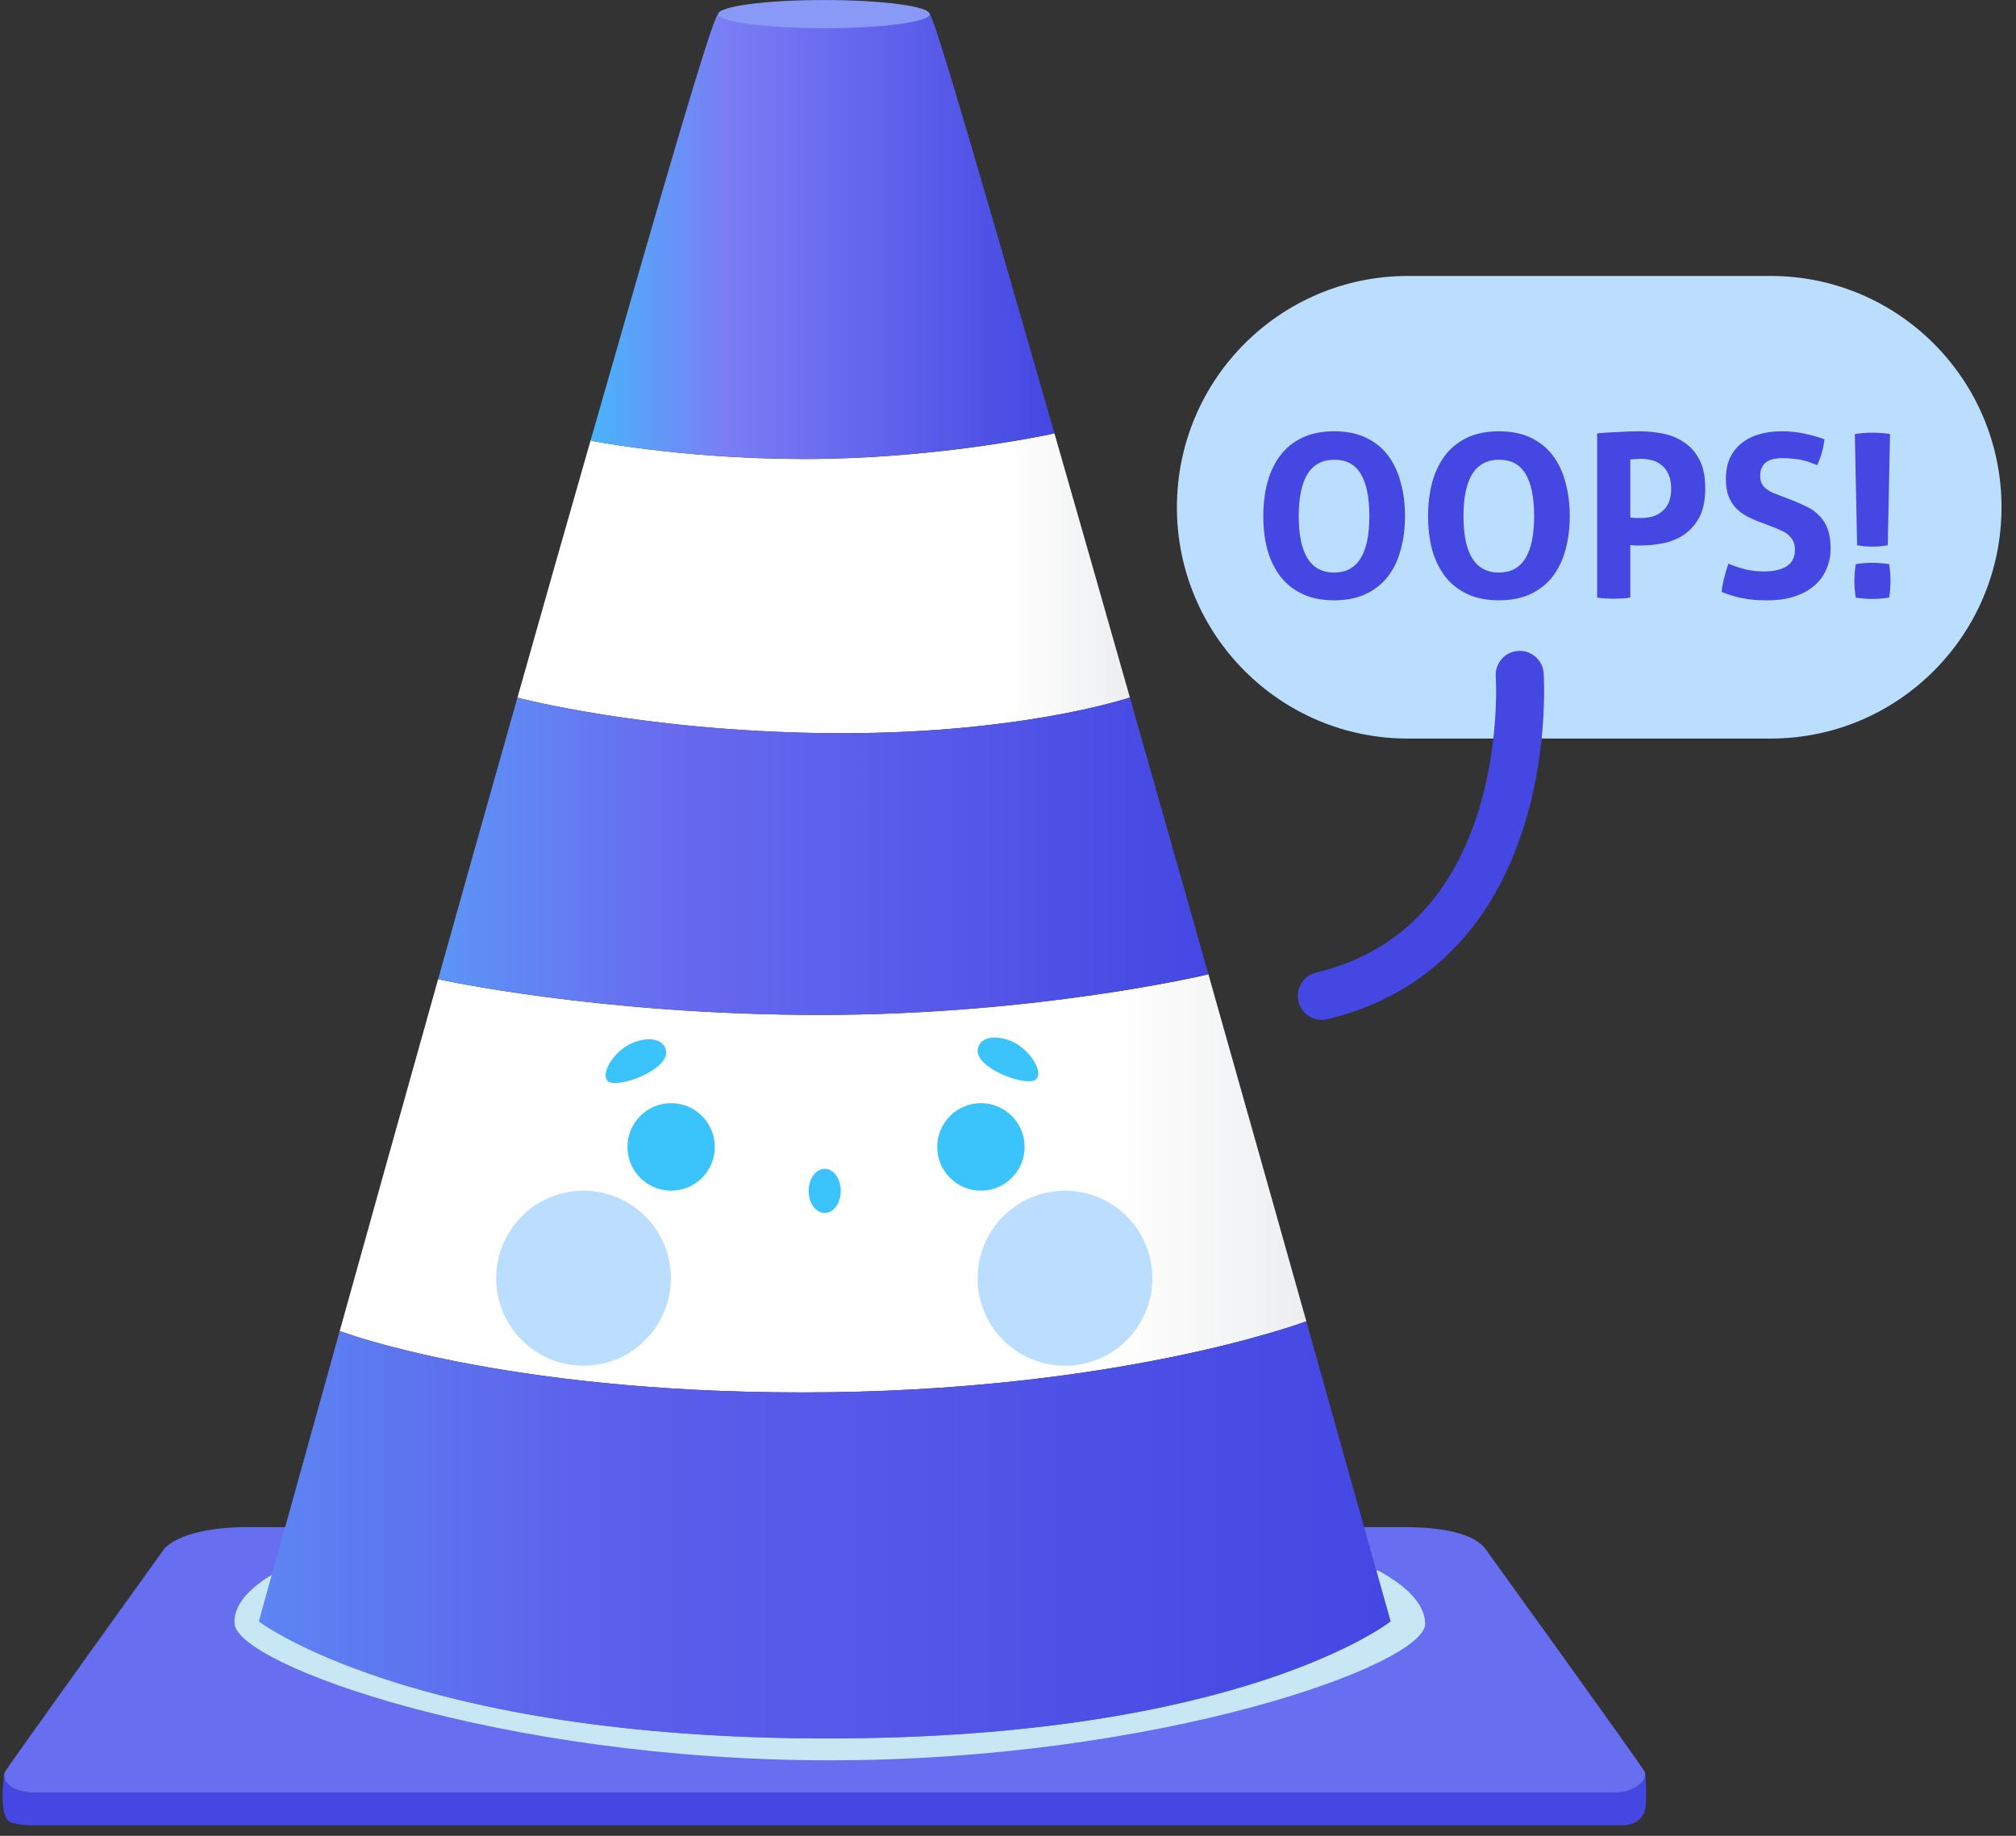 <svg width="112" height="102" viewBox="0 0 112 102" fill="none" xmlns="http://www.w3.org/2000/svg">
    <rect x="0" y="0" width="112" height="102" fill="#333333" stroke="none"/>
    <defs>
        <linearGradient id="paint0_linear_640_24470" x1="28.747" y1="32.408" x2="62.772"
            y2="32.408" gradientUnits="userSpaceOnUse">
            <stop stop-color="white" />
            <stop offset="0.799" stop-color="white" />
            <stop offset="1" stop-color="#EDEEF0" />
        </linearGradient>
        <linearGradient id="paint1_linear_640_24470" x1="18.87" y1="65.745" x2="72.577"
            y2="65.745" gradientUnits="userSpaceOnUse">
            <stop stop-color="white" />
            <stop offset="0.799" stop-color="white" />
            <stop offset="1" stop-color="#EDEEF0" />
        </linearGradient>
        <linearGradient id="paint2_linear_640_24470" x1="30.712" y1="12.898" x2="58.58"
            y2="12.898" gradientUnits="userSpaceOnUse">
            <stop stop-color="#3BC3FC" />
            <stop offset="0.346" stop-color="#7B7DF5" />
            <stop offset="1" stop-color="#4447E2" />
        </linearGradient>
        <linearGradient id="paint3_linear_640_24470" x1="20.854" y1="47.568" x2="67.132"
            y2="47.571" gradientUnits="userSpaceOnUse">
            <stop stop-color="#59A1F8" />
            <stop offset="0.346" stop-color="#686BEF" />
            <stop offset="1" stop-color="#4447E2" />
        </linearGradient>
        <linearGradient id="paint4_linear_640_24470" x1="9.263" y1="84.999" x2="77.253"
            y2="85.004" gradientUnits="userSpaceOnUse">
            <stop stop-color="#5D90F5" />
            <stop offset="0.346" stop-color="#5D60EB" />
            <stop offset="1" stop-color="#4447E2" />
        </linearGradient>
    </defs>
    <path
        d="M111.195 28.184C111.195 35.282 105.452 41.035 98.367 41.035H78.212C71.127 41.035 65.384 35.282 65.384 28.184C65.384 21.087 71.127 15.333 78.212 15.333H98.367C105.452 15.333 111.195 21.087 111.195 28.184Z"
        fill="#BBDEFF" />
    <path
        d="M74.12 33.354C73.438 33.354 72.85 33.236 72.353 33C71.857 32.764 71.449 32.44 71.13 32.027C70.81 31.605 70.57 31.113 70.411 30.548C70.259 29.975 70.184 29.352 70.184 28.677C70.184 28.003 70.259 27.38 70.411 26.807C70.57 26.225 70.81 25.724 71.13 25.303C71.449 24.881 71.857 24.553 72.353 24.317C72.85 24.081 73.438 23.963 74.12 23.963C74.801 23.963 75.39 24.081 75.886 24.317C76.382 24.553 76.79 24.881 77.109 25.303C77.429 25.724 77.665 26.225 77.816 26.807C77.976 27.38 78.056 28.003 78.056 28.677C78.056 29.352 77.976 29.975 77.816 30.548C77.665 31.113 77.429 31.605 77.109 32.027C76.79 32.44 76.382 32.764 75.886 33C75.39 33.236 74.801 33.354 74.12 33.354ZM74.12 31.812C75.423 31.812 76.075 30.767 76.075 28.677C76.075 27.633 75.915 26.849 75.596 26.326C75.284 25.804 74.797 25.543 74.132 25.543C72.812 25.543 72.152 26.588 72.152 28.677C72.152 30.767 72.808 31.812 74.12 31.812Z"
        fill="#4447E2" />
    <path
        d="M83.273 33.354C82.592 33.354 82.003 33.236 81.507 33C81.011 32.764 80.603 32.44 80.283 32.027C79.964 31.605 79.724 31.113 79.564 30.548C79.413 29.975 79.337 29.352 79.337 28.677C79.337 28.003 79.413 27.38 79.564 26.807C79.724 26.225 79.964 25.724 80.283 25.303C80.603 24.881 81.011 24.553 81.507 24.317C82.003 24.081 82.592 23.963 83.273 23.963C83.955 23.963 84.543 24.081 85.04 24.317C85.536 24.553 85.944 24.881 86.263 25.303C86.583 25.724 86.818 26.225 86.97 26.807C87.129 27.38 87.209 28.003 87.209 28.677C87.209 29.352 87.129 29.975 86.97 30.548C86.818 31.113 86.583 31.605 86.263 32.027C85.944 32.44 85.536 32.764 85.04 33C84.543 33.236 83.955 33.354 83.273 33.354ZM83.273 31.812C84.577 31.812 85.229 30.767 85.229 28.677C85.229 27.633 85.069 26.849 84.749 26.326C84.438 25.804 83.95 25.543 83.286 25.543C81.966 25.543 81.305 26.588 81.305 28.677C81.305 30.767 81.961 31.812 83.273 31.812Z"
        fill="#4447E2" />
    <path
        d="M88.731 24.077C89.118 24.043 89.509 24.018 89.904 24.001C90.299 23.976 90.699 23.963 91.102 23.963C91.523 23.963 91.948 24.005 92.377 24.089C92.814 24.174 93.205 24.334 93.55 24.57C93.903 24.797 94.189 25.117 94.408 25.53C94.626 25.943 94.736 26.478 94.736 27.135C94.736 27.793 94.626 28.328 94.408 28.741C94.189 29.145 93.907 29.465 93.562 29.701C93.218 29.937 92.831 30.097 92.402 30.181C91.981 30.266 91.565 30.308 91.153 30.308C91.043 30.308 90.938 30.308 90.838 30.308C90.745 30.299 90.657 30.291 90.573 30.283V33.202C90.413 33.228 90.257 33.244 90.106 33.253C89.954 33.261 89.807 33.266 89.664 33.266C89.53 33.266 89.382 33.261 89.223 33.253C89.063 33.244 88.899 33.228 88.731 33.202V24.077ZM90.573 28.753C90.674 28.77 90.766 28.779 90.85 28.779C90.943 28.779 91.052 28.779 91.178 28.779C91.388 28.779 91.594 28.753 91.796 28.703C91.998 28.644 92.175 28.551 92.326 28.425C92.486 28.298 92.612 28.134 92.705 27.932C92.797 27.721 92.843 27.464 92.843 27.161C92.843 26.849 92.797 26.588 92.705 26.377C92.612 26.158 92.486 25.985 92.326 25.859C92.175 25.724 91.998 25.631 91.796 25.581C91.594 25.522 91.388 25.492 91.178 25.492C91.086 25.492 90.997 25.497 90.913 25.505C90.838 25.505 90.724 25.513 90.573 25.53V28.753Z"
        fill="#4447E2" />
    <path
        d="M97.738 28.993C97.452 28.884 97.196 28.766 96.969 28.64C96.742 28.505 96.548 28.349 96.388 28.172C96.229 27.986 96.103 27.767 96.01 27.515C95.926 27.262 95.884 26.958 95.884 26.605C95.884 26.175 95.955 25.796 96.098 25.467C96.25 25.138 96.46 24.864 96.729 24.645C96.998 24.418 97.322 24.249 97.7 24.14C98.079 24.022 98.504 23.963 98.975 23.963C99.403 23.963 99.803 24.001 100.173 24.077C100.552 24.152 100.947 24.262 101.359 24.405C101.308 24.894 101.174 25.374 100.955 25.846C100.829 25.796 100.699 25.745 100.564 25.695C100.438 25.644 100.299 25.602 100.148 25.568C100.005 25.534 99.841 25.509 99.656 25.492C99.471 25.467 99.261 25.454 99.025 25.454C98.882 25.454 98.735 25.467 98.584 25.492C98.441 25.517 98.31 25.564 98.192 25.631C98.075 25.699 97.978 25.8 97.902 25.935C97.827 26.061 97.789 26.23 97.789 26.44C97.789 26.609 97.818 26.752 97.877 26.87C97.936 26.98 98.016 27.076 98.117 27.161C98.218 27.236 98.331 27.304 98.457 27.363C98.584 27.413 98.71 27.464 98.836 27.515L99.593 27.805C99.912 27.932 100.203 28.062 100.463 28.197C100.724 28.332 100.943 28.5 101.119 28.703C101.304 28.896 101.447 29.137 101.548 29.423C101.649 29.701 101.7 30.047 101.7 30.46C101.7 30.889 101.62 31.281 101.46 31.635C101.308 31.989 101.086 32.292 100.791 32.545C100.497 32.798 100.131 32.996 99.694 33.139C99.265 33.282 98.769 33.354 98.205 33.354C97.927 33.354 97.679 33.346 97.461 33.329C97.242 33.312 97.032 33.282 96.83 33.24C96.636 33.206 96.443 33.16 96.25 33.101C96.056 33.042 95.854 32.971 95.644 32.886C95.669 32.642 95.716 32.389 95.783 32.128C95.85 31.858 95.93 31.589 96.023 31.319C96.376 31.462 96.708 31.572 97.019 31.648C97.33 31.715 97.663 31.749 98.016 31.749C98.546 31.749 98.962 31.652 99.265 31.458C99.567 31.256 99.719 30.953 99.719 30.548C99.719 30.346 99.681 30.177 99.605 30.043C99.538 29.908 99.446 29.794 99.328 29.701C99.219 29.608 99.092 29.533 98.949 29.474C98.806 29.406 98.659 29.343 98.508 29.284L97.738 28.993Z"
        fill="#4447E2" />
    <path
        d="M103.047 24.115C103.375 24.064 103.699 24.039 104.018 24.039C104.346 24.039 104.674 24.064 105.002 24.115L104.876 30.295C104.582 30.346 104.3 30.371 104.031 30.371C103.745 30.371 103.459 30.346 103.173 30.295L103.047 24.115ZM103.097 33.202C103.047 32.891 103.022 32.583 103.022 32.28C103.022 31.976 103.047 31.665 103.097 31.344C103.409 31.294 103.716 31.268 104.018 31.268C104.321 31.268 104.632 31.294 104.952 31.344C105.002 31.665 105.028 31.972 105.028 32.267C105.028 32.579 105.002 32.891 104.952 33.202C104.632 33.253 104.325 33.278 104.031 33.278C103.72 33.278 103.409 33.253 103.097 33.202Z"
        fill="#4447E2" />
    <path
        d="M91.403 98.632C91.403 98.632 91.501 99.468 91.429 100.31C91.333 101.447 90.198 101.412 90.198 101.412H1.723C1.723 101.412 0.654 101.412 0.414 101.114C-0.056 100.529 0.233 98.591 0.233 98.591C0.176 99.017 0.683 99.544 1.771 99.589H89.878C90.576 99.589 91.375 99.096 91.4 98.632H91.403Z"
        fill="#4447E2" />
    <path
        d="M91.35 98.407C91.391 98.48 91.407 98.556 91.4 98.632C91.375 99.096 90.576 99.588 89.878 99.588H1.771C0.683 99.544 0.176 99.017 0.233 98.591C0.243 98.528 0.265 98.464 0.3 98.407C0.563 97.968 9.138 86.033 9.138 86.033C10.209 84.955 12.772 84.848 13.586 84.848H78.06C78.872 84.848 81.618 84.895 82.506 86.033C82.506 86.033 91.061 97.892 91.35 98.407Z"
        fill="#676EEF" />
    <path
        d="M79.176 90.21C79.21 92.497 64.368 97.804 46.102 97.804C27.834 97.804 13.168 92.497 13.029 90.21C12.971 89.26 13.698 88.355 15.067 87.516L15.099 87.526C14.642 89.171 14.389 90.086 14.389 90.086C14.389 90.086 22.9 96.59 45.959 96.59C69.019 96.59 77.254 90.086 77.254 90.086C77.254 90.086 76.972 89.079 76.465 87.274L76.551 87.253C78.225 88.161 79.16 89.162 79.176 90.21Z"
        fill="#C7E7F4" />
    <path
        d="M58.523 24.093C58.523 24.093 52.806 25.357 45.928 25.491C38.704 25.631 32.984 24.512 32.984 24.512L32.813 24.462C31.528 28.941 30.149 33.792 28.747 38.758L28.798 38.774C28.798 38.774 35.635 40.591 45.684 40.731C56.427 40.881 62.709 38.774 62.709 38.774L62.772 38.755C61.324 33.656 59.899 28.671 58.58 24.077L58.523 24.093Z"
        fill="url(#paint0_linear_640_24470)" />
    <path
        d="M67.034 54.153C67.034 54.153 57.683 56.39 45.544 56.39C33.403 56.39 24.47 54.433 24.47 54.433L24.342 54.398C22.351 61.482 20.461 68.256 18.87 73.962L19.028 74.006C19.028 74.006 27.961 77.364 44.568 77.364C62.011 77.364 72.476 73.447 72.476 73.447L72.577 73.419C70.982 67.757 69.102 61.088 67.132 54.125L67.034 54.153Z"
        fill="url(#paint1_linear_640_24470)" />
    <path
        d="M45.963 0.324C42.059 0.543 39.898 0.784 39.898 0.784C39.574 0.924 36.624 11.148 32.813 24.46L32.984 24.51C32.984 24.51 38.705 25.629 45.928 25.489C52.806 25.356 58.523 24.091 58.523 24.091L58.58 24.076C54.772 10.821 51.931 0.994 51.652 0.784C51.652 0.784 49.076 0.303 46.759 0.303C46.489 0.303 46.222 0.31 45.963 0.324Z"
        fill="url(#paint2_linear_640_24470)" />
    <path
        d="M62.709 38.772C62.709 38.772 56.427 40.879 45.684 40.73C35.635 40.59 28.798 38.772 28.798 38.772L28.747 38.756C27.279 43.941 25.786 49.251 24.342 54.398L24.47 54.433C24.47 54.433 33.403 56.39 45.544 56.39C57.683 56.39 67.034 54.153 67.034 54.153L67.132 54.125C65.702 49.067 64.224 43.853 62.772 38.753L62.709 38.772Z"
        fill="url(#paint3_linear_640_24470)" />
    <path
        d="M72.475 73.447C72.475 73.447 62.011 77.364 44.567 77.364C27.96 77.364 19.027 74.006 19.027 74.006L18.869 73.962C17.201 79.953 15.863 84.767 15.098 87.524C14.642 89.17 14.388 90.085 14.388 90.085C14.388 90.085 22.899 96.588 45.959 96.588C69.019 96.588 77.253 90.085 77.253 90.085C77.253 90.085 76.971 89.078 76.464 87.273C75.659 84.395 74.279 79.483 72.576 73.419L72.475 73.447Z"
        fill="url(#paint4_linear_640_24470)" />
    <path
        d="M51.651 0.785C51.651 1.218 49.02 1.568 45.775 1.568C42.529 1.568 39.898 1.218 39.898 0.785C39.898 0.352 42.529 0.001 45.775 0.001C49.02 0.001 51.651 0.352 51.651 0.785Z"
        fill="#889AF5" />
    <path
        d="M39.712 63.724C39.712 62.381 38.626 61.292 37.286 61.292C35.945 61.292 34.858 62.381 34.858 63.724C34.858 65.067 35.945 66.155 37.286 66.155C38.626 66.155 39.712 65.067 39.712 63.724Z"
        fill="#3BC3FC" />
    <path
        d="M56.923 63.724C56.923 62.381 55.836 61.292 54.496 61.292C53.156 61.292 52.068 62.381 52.068 63.724C52.068 65.067 53.156 66.155 54.496 66.155C55.836 66.155 56.923 65.067 56.923 63.724Z"
        fill="#3BC3FC" />
    <path
        d="M37.272 71.019C37.272 68.333 35.098 66.156 32.417 66.156C29.737 66.156 27.564 68.333 27.564 71.019C27.564 73.704 29.737 75.882 32.417 75.882C35.098 75.882 37.272 73.704 37.272 71.019Z"
        fill="#BBDEFF" />
    <path
        d="M64.02 71.019C64.02 68.333 61.846 66.156 59.166 66.156C56.485 66.156 54.311 68.333 54.311 71.019C54.311 73.704 56.485 75.882 59.166 75.882C61.846 75.882 64.02 73.704 64.02 71.019Z"
        fill="#BBDEFF" />
    <path
        d="M36.989 58.316C36.753 57.514 35.556 57.658 34.813 58.116C34.005 58.613 33.384 59.659 33.75 60.053C34.214 60.553 37.315 59.42 36.989 58.316Z"
        fill="#3BC3FC" />
    <path
        d="M54.335 58.217C54.571 57.415 55.768 57.56 56.511 58.017C57.32 58.515 57.94 59.56 57.575 59.955C57.11 60.455 54.01 59.321 54.335 58.217Z"
        fill="#3BC3FC" />
    <path
        d="M46.71 66.168C46.71 66.847 46.31 67.397 45.817 67.397C45.325 67.397 44.925 66.847 44.925 66.168C44.925 65.489 45.325 64.939 45.817 64.939C46.31 64.939 46.71 65.489 46.71 66.168Z"
        fill="#3BC3FC" />
    <path d="M84.428 37.496C84.428 37.496 85.475 52.446 73.434 55.331" stroke="#4447E2"
        stroke-width="2.667" stroke-miterlimit="10" stroke-linecap="round"
        stroke-linejoin="round" />

</svg>
